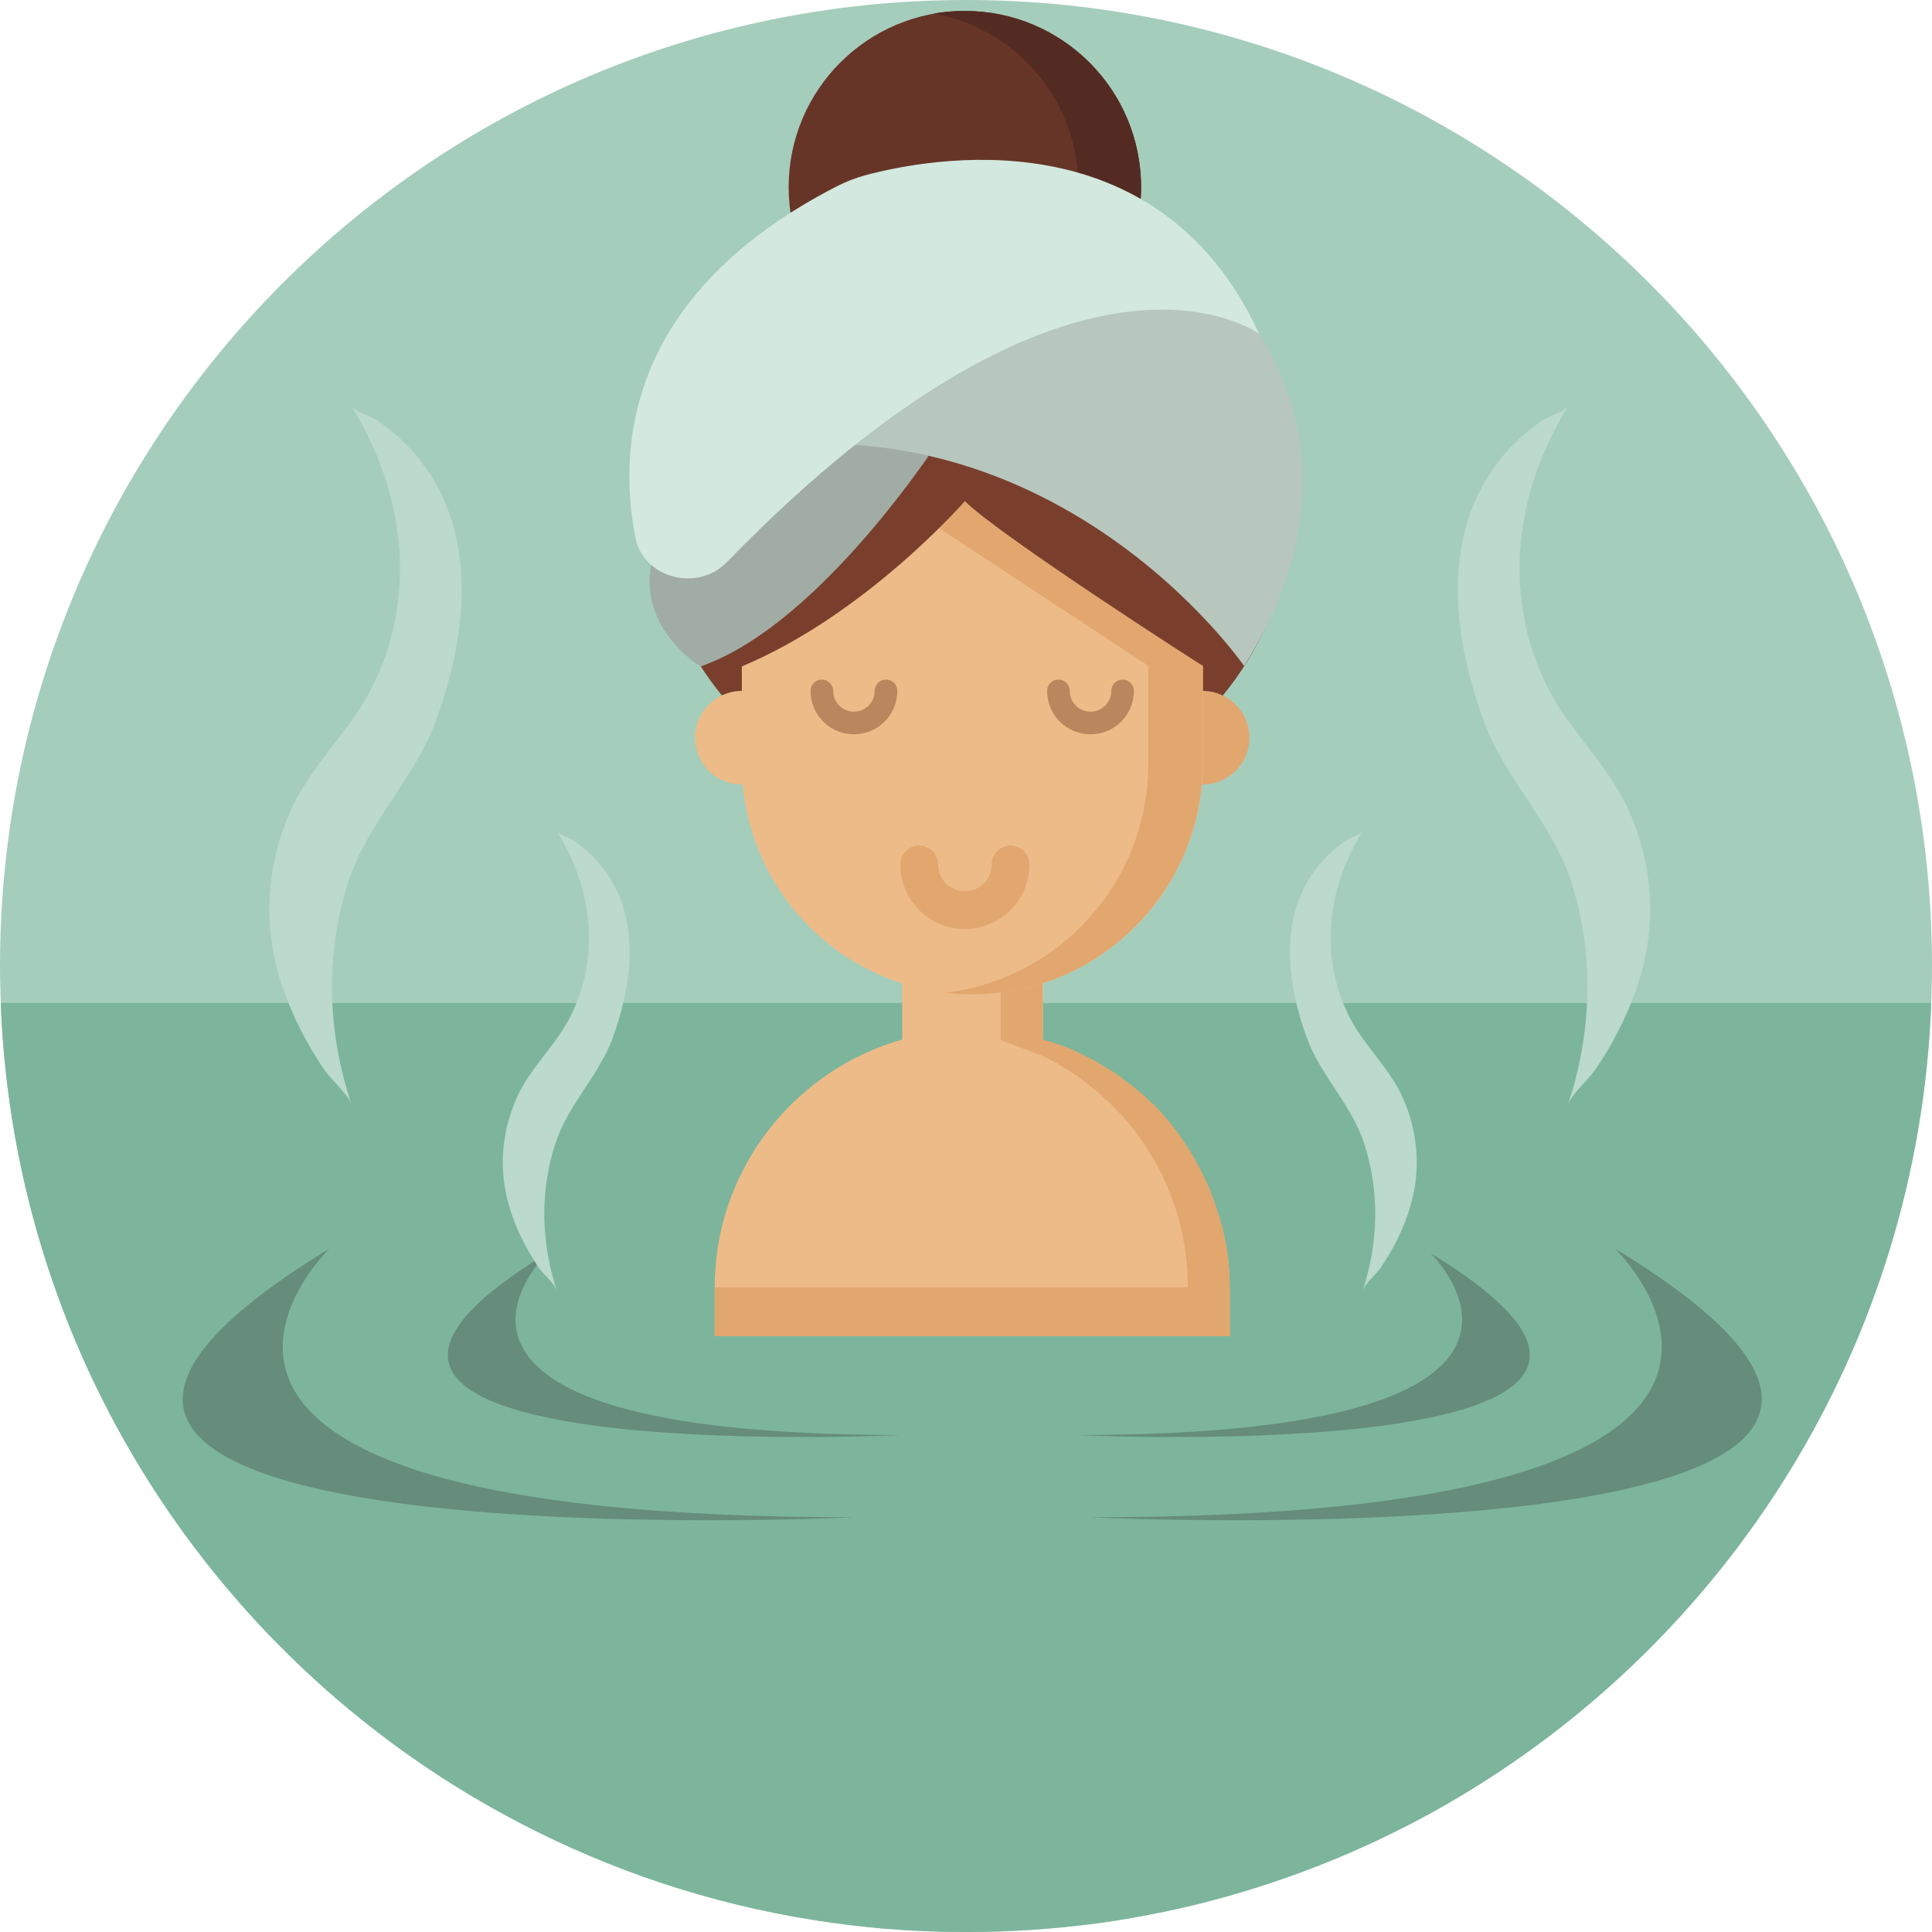 <?xml version="1.0" encoding="utf-8"?>
<!-- Generator: Adobe Illustrator 22.0.1, SVG Export Plug-In . SVG Version: 6.00 Build 0)  -->
<svg version="1.1" xmlns="http://www.w3.org/2000/svg" xmlns:xlink="http://www.w3.org/1999/xlink" x="0px" y="0px"
	 viewBox="0 0 512 512" style="enable-background:new 0 0 512 512;" xml:space="preserve">
<style type="text/css">
	.st0{fill:#A5CDBC;}
	.st1{fill:#453D80;}
	.st2{fill:#E9D178;}
	.st3{fill:#918BC6;}
	.st4{fill:#E2A2AB;}
	.st5{fill:#EECAC4;}
	.st6{fill:#7CB59C;}
	.st7{fill:#BDB9DC;}
	.st8{fill:#E2A66F;}
	.st9{fill:#DAAB5C;}
	.st10{fill:#74A0FB;}
	.st11{fill:#EDBB87;}
	.st12{fill:#EFCBC5;}
	.st13{fill:#CB9E56;}
	.st14{fill:#F8EF6C;}
	.st15{fill:#BBD9CC;}
	.st16{fill:#673528;}
	.st17{fill:#532B22;}
	.st18{fill:#7A3F2C;}
	.st19{fill:#B9865D;}
	.st20{fill:#A1ACA5;}
	.st21{fill:#B7C7BE;}
	.st22{fill:#D3E8DF;}
	.st23{fill:#AA583E;}
	.st24{fill:#944937;}
	.st25{fill:#E9A497;}
	.st26{fill:#C15E48;}
	.st27{fill:#D29289;}
	.st28{fill:#E4CAC8;}
	.st29{fill:#BFE6D5;}
	.st30{fill:#A2D6BD;}
	.st31{fill:#D5EBE2;}
	.st32{fill:#EBF3EF;}
	.st33{fill:#5F55AB;}
	.st34{fill:#2A284C;}
	.st35{fill:#D69C6C;}
	.st36{fill:#CE9567;}
	.st37{fill:#EAE7D6;}
	.st38{fill:#E1C978;}
	.st39{fill:#544C4A;}
	.st40{fill:#ACABB4;}
	.st41{fill:#BC8B63;}
	.st42{fill:#B9D7CA;}
	.st43{fill:#C9B26B;}
	.st44{fill:#817EB1;}
	.st45{fill:#3C3B4D;}
	.st46{fill:#2B2A36;}
	.st47{fill:#CC9567;}
	.st48{fill:#AF7C59;}
	.st49{fill:#A27855;}
	.st50{fill:#B4825B;}
	.st51{fill:#806045;}
	.st52{fill:#CB8694;}
	.st53{fill:#AE6E7E;}
	.st54{fill:#DDC3CB;}
	.st55{fill:#DEE8E3;}
	.st56{fill:#9B3A52;}
	.st57{fill:#C43C50;}
	.st58{fill:#538872;}
	.st59{fill:#67A78A;}
	.st60{fill:none;stroke:#E2A66F;stroke-width:6;stroke-linecap:round;stroke-miterlimit:10;}
	.st61{fill:none;stroke:#B9865D;stroke-width:6;stroke-linecap:round;stroke-miterlimit:10;}
	.st62{fill:#C4D6CD;}
	.st63{fill:#BCE9F2;}
	.st64{fill:#E2B9C1;}
	.st65{fill:#D19AA6;}
	.st66{fill:#D8ACB7;}
	.st67{fill:#C4929F;}
	.st68{fill:#CA6F63;}
	.st69{fill:#E07B67;}
	.st70{fill:#DF9589;}
	.st71{fill:#BE6761;}
	.st72{fill:#9B7380;}
	.st73{fill:#C48D99;}
	.st74{fill:#A97A86;}
	.st75{fill:#886672;}
	.st76{fill:#EEE8D6;}
	.st77{fill:#DCD7C8;}
	.st78{fill:#DB95A3;}
	.st79{fill:#E3CCD3;}
	.st80{fill:#CFBEC3;}
	.st81{fill:#EDE5E7;}
	.st82{fill:#39356B;}
	.st83{fill:#D8E8E1;}
	.st84{fill:none;stroke:#E2A66F;stroke-width:10;stroke-linecap:round;stroke-miterlimit:10;}
	.st85{fill:#C0A2A1;}
	.st86{fill:#ABAAD4;}
	.st87{fill:#514C96;}
	.st88{fill:#C1C1DF;}
	.st89{fill:#807CAE;}
	.st90{fill:#40715B;}
	.st91{fill:#DB9E6B;}
	.st92{fill:#E3C8B0;}
	.st93{fill:#653528;}
	.st94{fill:#D0C5C2;}
	.st95{fill:#EBE4E2;}
	.st96{fill:#F2F0DE;}
	.st97{fill:#668C7B;}
	.st98{fill:#65937D;}
	.st99{fill:#AD617E;}
	.st100{fill:#C97793;}
	.st101{fill:#E28DA3;}
	.st102{fill:#F9A2B3;}
	.st103{fill:#F2D7DC;}
	.st104{fill:#963346;}
	.st105{fill:#AA394E;}
	.st106{fill:#C8C8D5;}
	.st107{fill:#D5D4E8;}
	.st108{fill:#A2A1AF;}
	.st109{fill:#BABACB;}
	.st110{fill:#CCE0D7;}
	.st111{fill:#E0A0A9;}
	.st112{fill:#943346;}
	.st113{fill:#8F89C4;}
	.st114{fill:#BBB7DA;}
	.st115{fill:#C23C50;}
	.st116{fill:#A8394E;}
	.st117{fill:#EBB985;}
	.st118{fill:#DFA36F;}
	.st119{fill:#E1D3CF;}
	.st120{fill:#A59B98;}
	.st121{fill:#3E221C;}
	.st122{fill:none;stroke:#B7845D;stroke-width:8;stroke-linecap:round;stroke-miterlimit:10;}
	.st123{fill:none;stroke:#743A2F;stroke-width:7;stroke-linecap:round;stroke-miterlimit:10;}
	.st124{fill:#EEEBDA;}
	.st125{fill:#E5CD78;}
	.st126{fill:#69342A;}
	.st127{fill:#8C8482;}
	.st128{fill:#BA9D6F;}
	.st129{fill:#EFEFEF;}
	.st130{fill:none;stroke:#E2A66F;stroke-width:8;stroke-linecap:round;stroke-miterlimit:10;}
	.st131{fill:#6A9982;}
	.st132{fill:#638DCA;}
	.st133{fill:#6B96E1;}
	.st134{fill:#90B6F3;}
	.st135{fill:#6796EB;}
	.st136{fill:#C8A7A5;}
	.st137{fill:#817EAE;}
	.st138{fill:#DF9387;}
	.st139{fill:#B99151;}
	.st140{fill:#EFE8D0;}
	.st141{fill:#CC8D84;}
	.st142{fill:#304B78;}
	.st143{fill:#283F65;}
	.st144{fill:#365780;}
	.st145{fill:#CC94A0;}
	.st146{fill:#C0C6CC;}
	.st147{fill:#EBD5DA;}
	.st148{fill:#668ED4;}
	.st149{fill:#D4C3C7;}
	.st150{fill:#ACB0B4;}
	.st151{fill:#B6BDC3;}
	.st152{fill:#CE9668;}
	.st153{fill:#9C9FA0;}
	.st154{fill:#893248;}
	.st155{fill:#E7EBF0;}
	.st156{fill:#673628;}
	.st157{fill:#ECE9D8;}
	.st158{fill:#E3CB78;}
	.st159{fill:#6D9E86;}
	.st160{fill:#BE9573;}
	.st161{fill:#D1A37A;}
	.st162{fill:#D5C6B8;}
	.st163{fill:#E7D4C3;}
	.st164{fill:#B4A69A;}
	.st165{fill:#C79064;}
	.st166{fill:#BEC4C9;}
	.st167{fill:#AAADB2;}
	.st168{fill:#B4BBC1;}
	.st169{fill:#CC9468;}
	.st170{fill:#9A9D9E;}
	.st171{fill:#873248;}
	.st172{fill:#E5E9EE;}
	.st173{fill:#DBBBB8;}
	.st174{fill:#D3CAC3;}
	.st175{fill:#E4DAD1;}
	.st176{fill:#979492;}
	.st177{fill:#BAB5B0;}
	.st178{fill:#D1996C;}
	.st179{fill:#58504B;}
	.st180{fill:#E3DBDB;}
	.st181{fill:#855151;}
	.st182{fill:#BD8F9B;}
	.st183{fill:#CFC45A;}
	.st184{fill:#599178;}
	.st185{fill:#C3EDDE;}
	.st186{fill:#A2D4BF;}
	.st187{fill:#CA6F62;}
	.st188{fill:#EBDDE0;}
	.st189{fill:#D7CCCF;}
	.st190{fill:#CBC8C9;}
	.st191{fill:#A39EA0;}
	.st192{fill:#BAB2B4;}
	.st193{fill:#AA818B;}
	.st194{fill:#BF8D97;}
	.st195{fill:#C8939E;}
	.st196{fill:#E4C0C7;}
	.st197{fill:#A5BAD3;}
	.st198{fill:#B3CAEC;}
	.st199{fill:#6C95DC;}
	.st200{fill:#6E9AE6;}
	.st201{fill:#D4A67D;}
	.st202{fill:#D3D1C2;}
	.st203{fill:#827FB3;}
	.st204{fill:#646386;}
	.st205{fill:#6F6D97;}
	.st206{fill:#5A597A;}
	.st207{fill:#B6B4DA;}
	.st208{fill:#D0CEC0;}
	.st209{fill:#DAB9B6;}
	.st210{fill:#7E7AAB;}
	.st211{fill:#DBC5C5;}
	.st212{fill:#E0C18D;}
	.st213{fill:#7D9DC8;}
	.st214{fill:#9EBEEF;}
	.st215{fill:#C3D6F0;}
	.st216{fill:#B79872;}
	.st217{fill:#A68962;}
	.st218{fill:#70665E;}
	.st219{fill:#8E9791;}
	.st220{fill:#535399;}
	.st221{fill:#E0EBE4;}
	.st222{fill:#C08B96;}
	.st223{fill:#DDEDE7;}
	.st224{fill:#A68048;}
	.st225{fill:#474085;}
	.st226{fill:#7C7C9C;}
	.st227{fill:#9E9DCD;}
	.st228{fill:#4D291F;}
	.st229{fill:#854735;}
	.st230{fill:#9C533F;}
	.st231{fill:#D15F2E;}
	.st232{fill:#C26862;}
	.st233{fill:#464648;}
	.st234{fill:#3A3A3C;}
	.st235{fill:#5E5E63;}
	.st236{fill:#4F4F55;}
	.st237{fill:#7F7F86;}
	.st238{fill:#686871;}
	.st239{fill:#548A72;}
	.st240{fill:#67A98C;}
	.st241{fill:#CC9366;}
	.st242{fill:#CEB76E;}
	.st243{fill:#E1D4AB;}
	.st244{fill:#A87958;}
	.st245{fill:#92B5A5;}
	.st246{fill:#B68B4F;}
	.st247{fill:#D5B788;}
	.st248{fill:#CDE0D8;}
	.st249{fill:#6F6D95;}
	.st250{fill:#DAE1E6;}
	.st251{fill:#E0B7BF;}
	.st252{fill:#C2909D;}
	.st253{fill:#D6AAB5;}
	.st254{fill:#807FB1;}
	.st255{fill:#646384;}
	.st256{fill:#B4B2D8;}
	.st257{fill:#E8E5D4;}
	.st258{fill:#DFC778;}
	.st259{fill:#CF98A4;}
	.st260{fill:#99737F;}
	.st261{fill:none;stroke:#538872;stroke-width:10;stroke-linecap:round;stroke-miterlimit:10;}
	.st262{fill:#87485A;}
	.st263{fill:#A25365;}
	.st264{fill:#A4BDB1;}
	.st265{fill:#C7A23A;}
	.st266{fill:#E6BE3F;}
	.st267{fill:#A77D5A;}
	.st268{fill:#DDD9D5;}
	.st269{fill:#9F7654;}
	.st270{fill:#8B6A4D;}
	.st271{fill:#CACCCB;}
	.st272{fill:#C7C7D3;}
	.st273{fill:#D7D6E8;}
	.st274{fill:#E9DBDE;}
	.st275{fill:#D5CACD;}
	.st276{fill:#C9C6C7;}
	.st277{fill:#A19C9E;}
	.st278{fill:#B8AFB2;}
	.st279{fill:#6C9C84;}
	.st280{fill:#8481B6;}
	.st281{fill:#82653B;}
	.st282{fill:#D1CFC0;}
	.st283{fill:#C6919C;}
	.st284{fill:#A88089;}
	.st285{fill:#CECCBE;}
	.st286{fill:#739EF9;}
	.st287{fill:#A3B8D1;}
	.st288{fill:#B1C8EA;}
	.st289{fill:#6B93DA;}
	.st290{fill:#6D98E4;}
	.st291{fill:#BCC2C7;}
	.st292{fill:#A8ABB0;}
	.st293{fill:#B2B9BF;}
	.st294{fill:#CA9268;}
	.st295{fill:#DDA16E;}
	.st296{fill:#989B9C;}
	.st297{fill:#C03C50;}
	.st298{fill:#853248;}
	.st299{fill:#E3E7EC;}
	.st300{fill:#AC844B;}
	.st301{fill:#C6BB5A;}
	.st302{fill:#94B5A6;}
	.st303{fill:#C7E0D5;}
	.st304{fill:#6892DC;}
	.st305{fill:#B7D5C8;}
	.st306{fill:#A2BBAF;}
	.st307{fill:#528672;}
	.st308{fill:#67A588;}
	.st309{fill:#C5A03A;}
	.st310{fill:#E4BC3F;}
	.st311{fill:#DCE6E1;}
	.st312{fill:#993A52;}
	.st313{fill:#983347;}
</style>
<g id="BULINE">
	<g>
		<g>
			<path id="XMLID_521_" class="st0" d="M512,256c0,3.3-0.1,6.5-0.2,9.8c-3.4,90.8-54.1,169.5-128.2,212.2
				c-6.2,3.6-12.6,6.9-19.2,10c-17.6,8.2-36.2,14.5-55.7,18.6c-5.9,1.2-11.9,2.3-17.9,3.1c-11.4,1.5-23,2.3-34.8,2.3
				c-7.3,0-14.6-0.3-21.8-0.9c-4.5-0.4-8.9-0.9-13.3-1.5c-27.8-3.8-54.2-12.1-78.4-24.1C60.8,445.1,3.8,362.3,0.2,265.8
				C0.1,262.5,0,259.3,0,256C0,114.6,114.6,0,256,0S512,114.6,512,256z"/>
		</g>
	</g>
</g>
<g id="ICON_1_">
	<g id="XMLID_1129_">
		<path id="XMLID_520_" class="st6" d="M511.8,265.8c-3.4,90.8-54.1,169.5-128.2,212.2c-6.2,3.6-12.6,6.9-19.2,10
			c-17.6,8.2-36.2,14.5-55.7,18.6c-5.9,1.2-11.9,2.3-17.9,3.1c-11.4,1.5-23,2.3-34.8,2.3c-7.3,0-14.6-0.3-21.8-0.9
			c-4.5-0.4-8.9-0.9-13.3-1.5c-27.8-3.8-54.2-12.1-78.4-24.1C60.8,445.1,3.8,362.3,0.2,265.8H511.8z"/>
		<g id="XMLID_238_">
			<circle id="XMLID_518_" class="st16" cx="255.7" cy="49.6" r="46.7"/>
			<path id="XMLID_517_" class="st17" d="M302.4,49.6c0,25.8-20.9,46.7-46.7,46.7c-2.8,0-5.6-0.2-8.3-0.7c21.8-3.9,38.4-23,38.4-46
				c0-23-16.6-42.1-38.4-46c2.7-0.5,5.4-0.7,8.3-0.7C281.5,2.9,302.4,23.8,302.4,49.6z"/>
			<circle id="XMLID_516_" class="st18" cx="257.7" cy="130.1" r="85.7"/>
			<circle id="XMLID_515_" class="st8" cx="318.7" cy="195.5" r="12.4"/>
			<g id="XMLID_472_">
				<path id="XMLID_512_" class="st11" d="M257.7,293.5L257.7,293.5c-10.3,0-18.6-8.3-18.6-18.6v-33.7h37.3v33.7
					C276.3,285.2,267.9,293.5,257.7,293.5z"/>
				<path id="XMLID_511_" class="st11" d="M325.9,341.2v12.9H189.4v-12.9c0-31.2,21-57.5,49.6-65.7c5.9-1.7,12.2-2.6,18.6-2.6
					c2.5,0,5,0.1,7.5,0.4c1,0.1,1.9,0.2,2.9,0.4c1.7,0.3,3.4,0.6,5,1c1.1,0.2,2.1,0.5,3.2,0.8c0.6,0.2,1.1,0.3,1.7,0.5
					c0.5,0.2,1.1,0.3,1.6,0.5c0.5,0.2,1,0.3,1.5,0.5c1.7,0.6,3.3,1.2,4.8,2c0.5,0.2,0.9,0.4,1.4,0.7c1,0.5,2,1,2.9,1.5
					c0.4,0.2,0.8,0.4,1.2,0.7c0.1,0.1,0.2,0.1,0.3,0.2c0.4,0.2,0.8,0.5,1.2,0.7c0.1,0,0.2,0.1,0.2,0.1c0.4,0.3,0.9,0.5,1.3,0.8
					c0.8,0.5,1.6,1.1,2.4,1.6c0.2,0.1,0.4,0.2,0.5,0.4c0.3,0.2,0.6,0.5,0.9,0.7c0.5,0.4,1,0.8,1.5,1.1c0.8,0.6,1.6,1.3,2.3,1.9
					c0.1,0.1,0.2,0.2,0.3,0.2c0.3,0.3,0.7,0.6,1,0.9c0.1,0.1,0.2,0.1,0.2,0.2c0.4,0.3,0.7,0.7,1.1,1c0.4,0.4,0.8,0.8,1.2,1.1
					c1.2,1.2,2.3,2.4,3.3,3.6c1.4,1.7,2.8,3.4,4,5.2c0.6,0.9,1.2,1.8,1.8,2.7c0.6,0.9,1.2,1.9,1.7,2.8c0.8,1.4,1.6,2.9,2.3,4.4
					c0.5,1,0.9,2,1.4,3c0.4,1,0.8,2,1.2,3.1s0.7,2.1,1.1,3.2C324.8,327.4,325.9,334.2,325.9,341.2z"/>
			</g>
			<g id="XMLID_468_">
				<path id="XMLID_470_" class="st8" d="M276.3,241.2v33.7c0,0.2,0,0.5,0,0.7c0,1.4-0.2,2.7-0.6,4l-10.5-4c0-0.2,0-0.5,0-0.7v-33.7
					H276.3z"/>
				<path id="XMLID_469_" class="st8" d="M325.9,341.2v12.9h-11.1v-12.9c0-18.8-7.6-35.9-20-48.2c-5.5-5.5-12-10.1-19.1-13.5
					l-10.5-4c0-0.2,0-0.4,0-0.7v-1.5c1,0.1,1.9,0.2,2.9,0.4c1.7,0.2,3.4,0.6,5,1c1.1,0.2,2.1,0.5,3.2,0.8c0.6,0.2,1.1,0.3,1.7,0.5
					c0.5,0.2,1.1,0.3,1.6,0.5c0.5,0.2,1,0.3,1.5,0.5c1.7,0.6,3.3,1.2,4.8,2c0.5,0.2,0.9,0.4,1.4,0.7c1,0.5,2,1,2.9,1.5
					c0.4,0.2,0.8,0.4,1.2,0.7c0.1,0.1,0.2,0.1,0.3,0.2c0.4,0.2,0.8,0.5,1.2,0.7c0.1,0,0.2,0.1,0.2,0.1c0.4,0.3,0.9,0.5,1.3,0.8
					c0.8,0.5,1.6,1,2.4,1.6c0.2,0.1,0.4,0.2,0.5,0.4c0.3,0.2,0.6,0.5,0.9,0.7c0.5,0.4,1,0.8,1.5,1.1c0.8,0.6,1.6,1.2,2.3,1.9
					c0.1,0.1,0.2,0.2,0.3,0.2c0.3,0.3,0.7,0.6,1,0.9c0.1,0.1,0.2,0.1,0.2,0.2c0.4,0.3,0.7,0.7,1.1,1c0.4,0.4,0.8,0.7,1.2,1.1v0
					c1.2,1.2,2.3,2.4,3.3,3.6c1.4,1.7,2.8,3.4,4,5.2c0.6,0.9,1.2,1.8,1.8,2.7c0.6,0.9,1.2,1.9,1.7,2.8c0.8,1.4,1.6,2.9,2.3,4.4
					c0.5,1,0.9,2,1.4,3c0.4,1,0.8,2,1.2,3.1c0.4,1,0.7,2.1,1.1,3.2C324.8,327.4,325.9,334.2,325.9,341.2z"/>
			</g>
			<path id="XMLID_467_" class="st11" d="M257.7,263.5L257.7,263.5c-33.7,0-61.1-27.3-61.1-61.1v-67.7c0-23,18.6-41.6,41.6-41.6h39
				c23,0,41.6,18.6,41.6,41.6v67.7C318.7,236.1,291.4,263.5,257.7,263.5z"/>
			<path id="XMLID_466_" class="st8" d="M318.7,134.7v67.7c0,33.7-27.4,61.1-61.1,61.1c-2.4,0-4.8-0.1-7.2-0.4
				c30.4-3.6,53.9-29.4,53.9-60.7v-67.7c0-23-18.6-41.6-41.6-41.6h14.4C300.1,93.1,318.7,111.7,318.7,134.7z"/>
			<path id="XMLID_464_" class="st84" d="M243.6,229.1c0,6.7,5.4,12.1,12.1,12.1s12.1-5.4,12.1-12.1"/>
			<path id="XMLID_463_" class="st61" d="M217.8,183.1c0,4.7,3.8,8.5,8.5,8.5c4.7,0,8.5-3.8,8.5-8.5"/>
			<path id="XMLID_462_" class="st61" d="M280.5,183.1c0,4.7,3.8,8.5,8.5,8.5c4.7,0,8.5-3.8,8.5-8.5"/>
			<circle id="XMLID_461_" class="st11" cx="196.6" cy="195.5" r="12.4"/>
			<polygon id="XMLID_460_" class="st8" points="304.4,176.5 243.6,136.5 255,125 306.3,162.2 			"/>
			<path id="XMLID_459_" class="st18" d="M255.7,132.8c0,0-26.1,30-59.1,43.8l-12.4-41.1l18-51l48.4-12l55.9,8.9l19.6,30.5
				l-7.1,64.7C318.7,176.5,264.8,141.9,255.7,132.8z"/>
			<path id="XMLID_458_" class="st20" d="M250.5,114.3c0,0-32.1,50.9-64.8,62.3c0,0-22.3-13-9.7-36.6
				C176,140,223.9,95.1,250.5,114.3z"/>
			<path id="XMLID_240_" class="st21" d="M325.9,78.2c0,0,40.8,39.5,3.8,98.3c0,0-51-74.3-140.3-56.1
				C189.4,120.4,281.7,49.7,325.9,78.2z"/>
			<path id="XMLID_239_" class="st22" d="M168.4,142.5c-4.9-25.1-1.6-64.8,53.3-93.1c2.4-1.2,4.9-2.2,7.4-2.9
				C245.8,42,306.8,30,333.7,88.5c0,0-47.7-35.6-141.1,60.5C184.8,157,170.5,153.2,168.4,142.5z"/>
		</g>
		<path id="XMLID_237_" class="st97" d="M145,332.1c0,0-49.9,48.2,94,48.2C239,380.3,51,389.4,145,332.1z"/>
		<path id="XMLID_236_" class="st97" d="M87.3,330.9c0,0-73.8,71.2,139,71.2C226.3,402.1-51.6,415.5,87.3,330.9z"/>
		<path id="XMLID_235_" class="st97" d="M428,330.9c0,0,73.8,71.2-139,71.2C289,402.1,566.9,415.5,428,330.9z"/>
		<path id="XMLID_233_" class="st97" d="M379.1,332.1c0,0,49.9,48.2-94,48.2C285,380.3,473.1,389.4,379.1,332.1z"/>
		<path id="XMLID_232_" class="st15" d="M93.2,292.8c-1-2.9-5.3-6.5-7.1-9.1c-5.3-7.7-9.5-16.2-12.2-25.2c-4.2-14.5-3.1-29.6,3-43.4
			c5.5-12.4,15.8-21.2,21.7-33c12.2-24.3,8.6-51.8-5.5-74.5c0.8,1.3,5.3,2.8,6.7,3.7c5.2,3.5,9.8,8,13.4,13.2
			c13.5,19.7,10.1,45.1,2.4,66.3c-5.6,15.4-17.9,26.8-23.2,42.6C86.1,252.8,86.7,273.6,93.2,292.8z"/>
		<path id="XMLID_231_" class="st15" d="M147.6,342.1c-0.6-1.9-3.5-4.3-4.7-6c-3.5-5.1-6.3-10.7-8-16.6c-2.8-9.5-2-19.4,2-28.5
			c3.6-8.1,10.4-13.9,14.3-21.7c8-16,5.7-34-3.6-49c0.5,0.9,3.5,1.8,4.4,2.4c3.4,2.3,6.4,5.3,8.8,8.7c8.9,12.9,6.7,29.6,1.6,43.6
			c-3.7,10.1-11.8,17.6-15.2,28C143,315.8,143.4,329.5,147.6,342.1z"/>
		<path id="XMLID_230_" class="st15" d="M415.5,292.8c1-2.9,5.3-6.5,7.1-9.1c5.3-7.7,9.5-16.2,12.2-25.2c4.2-14.5,3.1-29.6-3-43.4
			c-5.5-12.4-15.8-21.2-21.7-33c-12.2-24.3-8.6-51.8,5.5-74.5c-0.8,1.3-5.3,2.8-6.7,3.7c-5.2,3.5-9.8,8-13.4,13.2
			c-13.5,19.7-10.1,45.1-2.4,66.3c5.6,15.4,17.9,26.8,23.2,42.6C422.6,252.8,421.9,273.6,415.5,292.8z"/>
		<path id="XMLID_229_" class="st15" d="M361.1,342.1c0.6-1.9,3.5-4.3,4.7-6c3.5-5.1,6.3-10.7,8-16.6c2.8-9.5,2-19.4-2-28.5
			c-3.6-8.1-10.4-13.9-14.3-21.7c-8-16-5.7-34,3.6-49c-0.5,0.9-3.5,1.8-4.4,2.4c-3.4,2.3-6.4,5.3-8.8,8.7
			c-8.9,12.9-6.7,29.6-1.6,43.6c3.7,10.1,11.8,17.6,15.2,28C365.7,315.8,365.3,329.5,361.1,342.1z"/>
		<rect id="XMLID_228_" x="189.4" y="341.2" class="st8" width="136.5" height="12.9"/>
	</g>
</g>
</svg>
